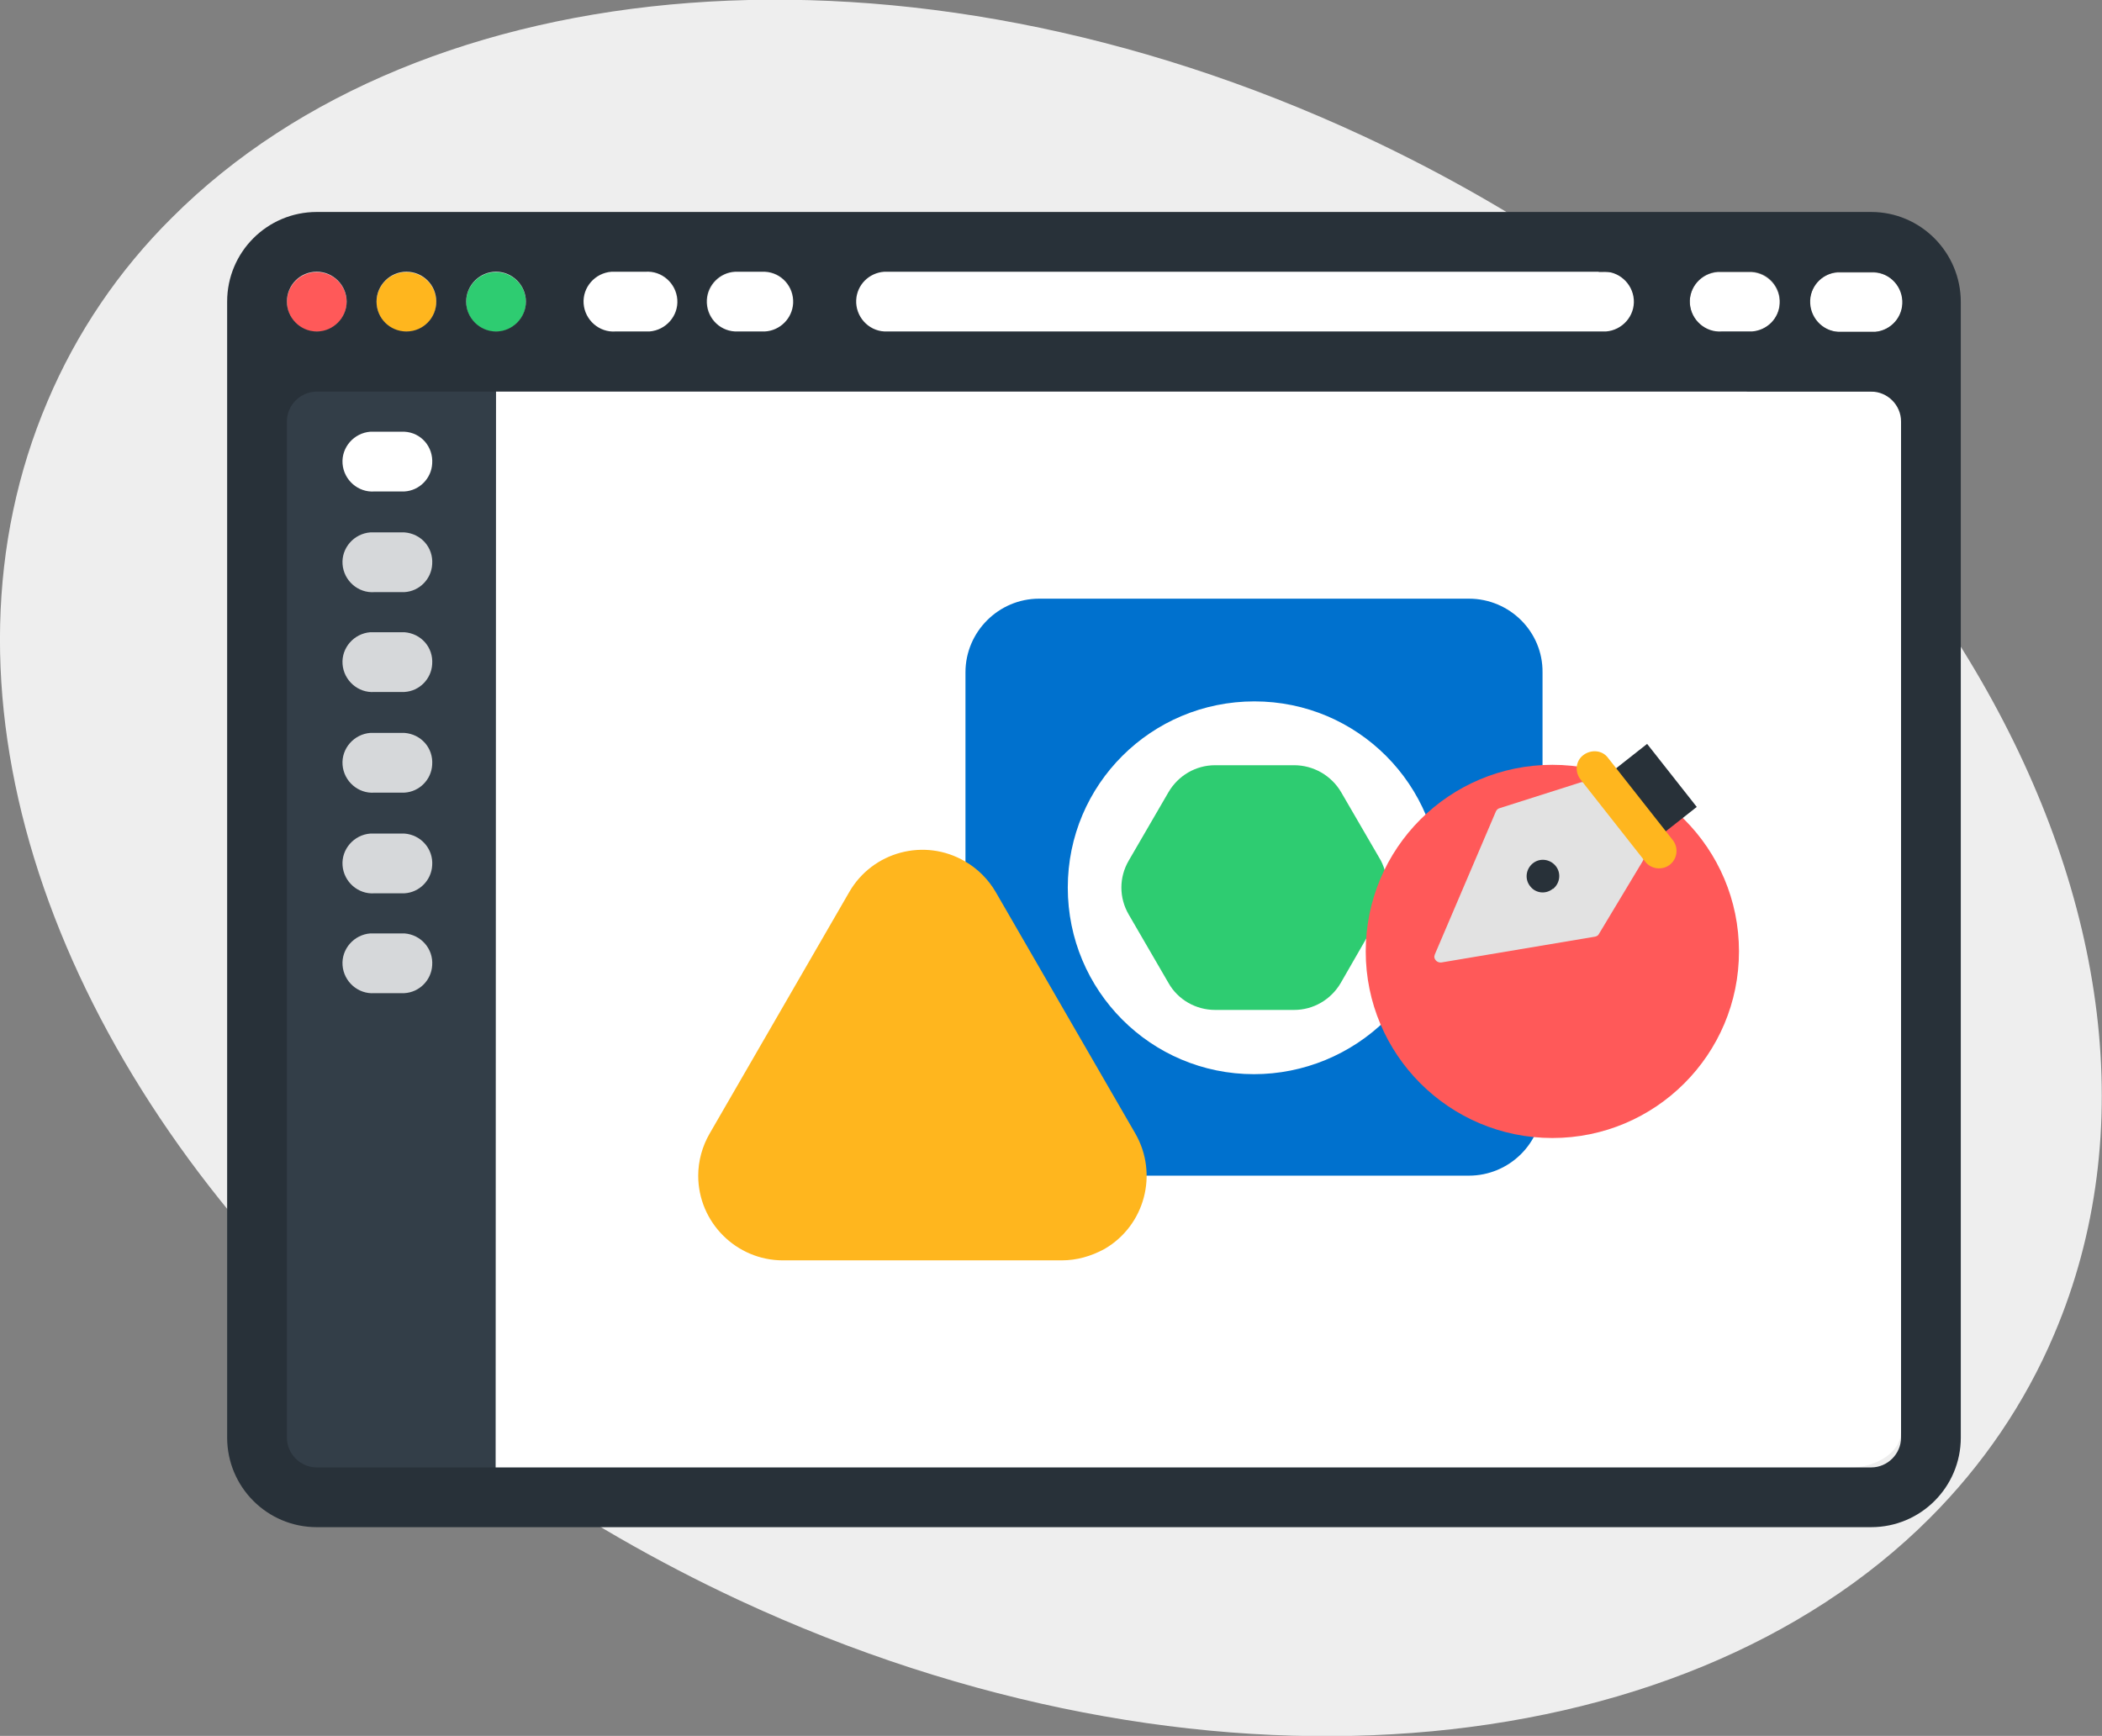<?xml version="1.0" encoding="utf-8"?>
<!-- Generator: Adobe Illustrator 22.1.0, SVG Export Plug-In . SVG Version: 6.00 Build 0)  -->
<svg version="1.1" id="Capa_1" xmlns="http://www.w3.org/2000/svg" xmlns:xlink="http://www.w3.org/1999/xlink" x="0px" y="0px"
	 viewBox="0 0 513.6 424.2" style="enable-background:new 0 0 513.6 424.2;" xml:space="preserve">
<rect x="0" y="0" width="513.6" height="424.2" fill="#808080" stroke="none"/>
<style type="text/css">
	.st0{fill:#EEEEEE;}
	.st1{fill:#FFFFFF;}
	.st2{fill:#333E48;}
	.st3{fill:#FF5959;}
	.st4{fill:#FFB61E;}
	.st5{fill:#2ECC71;}
	.st6{fill:#283139;}
	.st7{fill:#0071CE;}
	.st8{fill:#E2E2E2;}
	.st9{fill:#D6D8DA;}
</style>
<g>
	<path class="st0" d="M501.9,326.1c-7.1,16.8-17.5,32-30.4,44.9c-61.2,61.2-179,72.1-291,20c-40.3-18.8-75.3-43.6-103.5-71.8
		C10.6,252.7-17.9,167.4,11.6,98.1c7.1-16.8,17.4-32,30.4-44.9c61.2-61.2,179-72.1,291-20C468.4,96.2,544,227.3,501.9,326.1z"/>
	<path class="st1" d="M464.5,95.7v254.2c0,4.8-5.8,8.8-13,8.8H113.9v-263L464.5,95.7z"/>
	<path class="st2" d="M121.2,92.1H66.8c-1.2,0-2.1,3.4-2.1,7.5v255c0,4.1,0.9,7.5,2.1,7.5h54.3L121.2,92.1L121.2,92.1z"/>
	<circle class="st3" cx="77.4" cy="73.8" r="7.3"/>
	<circle class="st4" cx="99.3" cy="73.8" r="7.3"/>
	<circle class="st5" cx="121.2" cy="73.8" r="7.3"/>
	<path class="st1" d="M449.9,81.1c-4,0.2-7.5-2.8-7.7-6.8c-0.2-4,2.8-7.5,6.8-7.7c0.3,0,0.6,0,0.9,0h7.3c4-0.2,7.5,2.8,7.7,6.8
		c0.2,4-2.8,7.5-6.8,7.7c-0.3,0-0.6,0-0.9,0L449.9,81.1z M420.7,81.1c-4,0.3-7.5-2.7-7.8-6.8c-0.3-4,2.7-7.5,6.8-7.8
		c0,0,0.1,0,0.1,0c0.3,0,0.6,0,0.9,0h7.3c4,0.3,7.1,3.7,6.8,7.8c-0.2,3.7-3.2,6.6-6.8,6.8L420.7,81.1z M216.2,81.1
		c-4-0.1-7.2-3.5-7-7.6c0.1-3.8,3.2-6.9,7-7h177.2c4,0.1,7.2,3.5,7,7.6c-0.1,3.8-3.2,6.9-7,7L216.2,81.1z M179.6,81.1
		c-4-0.3-7-3.9-6.7-7.9c0.3-3.6,3.1-6.4,6.7-6.7h7.3c4,0.3,7.1,3.7,6.8,7.8c-0.2,3.7-3.2,6.6-6.8,6.8L179.6,81.1z M149.4,81.1
		c-4-0.3-7.1-3.7-6.8-7.8c0.2-3.7,3.2-6.6,6.8-6.8h8.3c4-0.2,7.5,2.8,7.7,6.8s-2.8,7.5-6.8,7.7c-0.3,0-0.6,0-0.9,0L149.4,81.1z"/>
	<path class="st6" d="M457.2,51.8H77.4c-12.1,0-21.9,9.8-21.9,21.9l0,0v277.6c0,12.1,9.8,21.9,21.9,21.9h379.8
		c12.1,0,21.9-9.8,21.9-21.9c0,0,0,0,0,0l0,0V73.8C479.1,61.7,469.3,51.8,457.2,51.8L457.2,51.8z M420.7,66.4h7.3
		c4,0.2,7.1,3.7,6.9,7.7c-0.2,3.7-3.1,6.6-6.8,6.9h-7.4c-4,0.3-7.5-2.8-7.8-6.8c-0.3-4,2.8-7.5,6.8-7.8c0.3,0,0.6,0,0.9,0H420.7z
		 M216.1,66.4h175.3c4-0.3,7.5,2.8,7.8,6.8c0.3,4-2.8,7.5-6.8,7.8c-0.3,0-0.6,0-0.9,0H216.1c-4-0.2-7.1-3.7-6.9-7.7
		c0.2-3.7,3.1-6.6,6.8-6.9H216.1z M179.6,66.4h7.3c4,0.2,7.1,3.6,6.9,7.7c-0.2,3.7-3.2,6.7-6.9,6.9h-7.3c-4-0.2-7.1-3.6-6.9-7.7
		C172.9,69.6,175.9,66.6,179.6,66.4z M150.4,66.4h7.3c4-0.3,7.5,2.8,7.8,6.8c0.3,4-2.8,7.5-6.8,7.8c-0.3,0-0.6,0-0.9,0h-7.4
		c-4,0.3-7.5-2.8-7.8-6.8c-0.3-4,2.8-7.5,6.8-7.8c0.3,0,0.6,0,0.9,0H150.4z M121.2,66.4c4,0,7.3,3.3,7.3,7.3c0,4-3.3,7.3-7.3,7.3
		c-4,0-7.3-3.3-7.3-7.3c0,0,0,0,0,0l0,0C113.9,69.7,117.2,66.4,121.2,66.4L121.2,66.4z M99.3,66.4c4,0,7.3,3.2,7.3,7.3
		c0,4-3.2,7.3-7.3,7.3c-4,0-7.3-3.2-7.3-7.3c0,0,0,0,0,0l0,0C92,69.7,95.3,66.4,99.3,66.4L99.3,66.4z M77.4,66.4
		c4,0,7.3,3.3,7.3,7.3c0,4-3.3,7.3-7.3,7.3c-4,0-7.3-3.3-7.3-7.3c0,0,0,0,0,0l0,0C70.1,69.7,73.3,66.4,77.4,66.4
		C77.4,66.4,77.4,66.4,77.4,66.4z M464.5,139.5v211.8c0,4-3.3,7.3-7.3,7.3H77.4c-4,0-7.3-3.3-7.3-7.3c0,0,0,0,0,0l0,0V103
		c0-4,3.3-7.3,7.3-7.3h379.8c4,0,7.3,3.3,7.3,7.3c0,0,0,0,0,0l0,0V139.5z M457.2,81.1h-7.3c-4,0.2-7.4-3-7.6-7
		c-0.2-3.9,2.7-7.2,6.6-7.6h8.3c4-0.2,7.4,3,7.6,7c0.2,3.9-2.7,7.2-6.6,7.6c-0.3,0-0.6,0-0.9,0H457.2z"/>
	<path class="st5" d="M337.2,223.5l-9.6,16.7c-2.4,4.1-6.7,6.6-11.4,6.6h-19.3c-4.7,0-9.1-2.5-11.4-6.6l-9.7-16.7
		c-2.4-4.1-2.4-9.1,0-13.2l9.7-16.7c2.4-4.1,6.7-6.6,11.4-6.6h19.3c4.7,0,9.1,2.5,11.5,6.6l9.7,16.7
		C339.5,214.4,339.5,219.4,337.2,223.5z"/>
	<path class="st7" d="M358.9,146.3h-105c-9.9,0-18,8.1-18,18v105c0,9.9,8.1,18,18,18h105c9.9,0,18-8,18-17.9c0,0,0,0,0-0.1v-105
		C377,154.4,368.9,146.3,358.9,146.3C359,146.3,359,146.3,358.9,146.3L358.9,146.3z M306.4,262.5c-25.2,0-45.5-20.4-45.5-45.6
		s20.4-45.5,45.6-45.5c25.2,0,45.5,20.4,45.5,45.6c0,12.1-4.8,23.6-13.3,32.2C330.1,257.7,318.5,262.5,306.4,262.5z"/>
	<circle class="st3" cx="379.3" cy="232.5" r="45.6"/>
	<path class="st4" d="M259.4,308h-68.1c-11.4,0-20.7-9.3-20.7-20.7c0-3.6,1-7.2,2.8-10.3l34.1-59c5.7-9.9,18.4-13.3,28.3-7.5
		c3.1,1.8,5.7,4.4,7.5,7.5l34.1,59c5.7,9.9,2.3,22.5-7.5,28.2C266.6,307,263.1,308,259.4,308z"/>
	<path class="st8" d="M389.7,228.9l-37.5,6.3c-0.8,0.1-1.5-0.4-1.7-1.1c-0.1-0.3,0-0.6,0.1-0.9l14.9-34.9c0.2-0.4,0.5-0.7,0.9-0.8
		l19.8-6.3c0.6-0.2,1.2,0,1.6,0.5l13.5,17.1c0.4,0.5,0.4,1.1,0.1,1.6l-10.7,17.8C390.5,228.6,390.2,228.8,389.7,228.9z"/>
	
		<rect x="399.1" y="182.9" transform="matrix(0.786 -0.619 0.619 0.786 -32.55 291.447)" class="st6" width="10.3" height="19.6"/>
	<path class="st6" d="M373.9,216.6c-1.4-1.7-1.1-4.2,0.6-5.6c1.7-1.4,4.2-1.1,5.6,0.6c1.4,1.7,1.1,4.2-0.6,5.6c0,0,0,0-0.1,0
		C377.7,218.6,375.2,218.3,373.9,216.6z"/>
	<path class="st4" d="M386.2,190.5c-1.5-1.9-1.2-4.6,0.7-6s4.6-1.2,6,0.7l15.9,20.2c1.4,1.9,1,4.6-0.9,6c-1.8,1.3-4.4,1-5.8-0.7
		L386.2,190.5z"/>
	<path class="st1" d="M98.8,105.5h-7.3c-0.3,0-0.6,0-0.9,0c-0.1,0-0.1,0-0.1,0c-4,0.3-7.1,3.8-6.8,7.8c0.3,4,3.8,7.1,7.8,6.8h7.3
		c3.7-0.2,6.6-3.2,6.8-6.8C105.9,109.2,102.9,105.7,98.8,105.5z"/>
	<path class="st9" d="M98.8,130.1h-7.3c-0.3,0-0.6,0-0.9,0c-0.1,0-0.1,0-0.1,0c-4,0.3-7.1,3.8-6.8,7.8c0.3,4,3.8,7.1,7.8,6.8h7.3
		c3.7-0.2,6.6-3.2,6.8-6.8C105.9,133.8,102.9,130.4,98.8,130.1z"/>
	<path class="st9" d="M98.8,154.5h-7.3c-0.3,0-0.6,0-0.9,0c-0.1,0-0.1,0-0.1,0c-4,0.3-7.1,3.8-6.8,7.8c0.3,4,3.8,7.1,7.8,6.8h7.3
		c3.7-0.2,6.6-3.2,6.8-6.8C105.9,158.2,102.9,154.8,98.8,154.5z"/>
	<path class="st9" d="M98.8,179.1h-7.3c-0.3,0-0.6,0-0.9,0c-0.1,0-0.1,0-0.1,0c-4,0.3-7.1,3.8-6.8,7.8c0.3,4,3.8,7.1,7.8,6.8h7.3
		c3.7-0.2,6.6-3.2,6.8-6.8C105.9,182.8,102.9,179.4,98.8,179.1z"/>
	<path class="st9" d="M98.8,203.7h-7.3c-0.3,0-0.6,0-0.9,0c-0.1,0-0.1,0-0.1,0c-4,0.3-7.1,3.8-6.8,7.8c0.3,4,3.8,7.1,7.8,6.8h7.3
		c3.7-0.2,6.6-3.2,6.8-6.8C105.9,207.5,102.9,204,98.8,203.7z"/>
	<path class="st9" d="M98.8,228.1h-7.3c-0.3,0-0.6,0-0.9,0c-0.1,0-0.1,0-0.1,0c-4,0.3-7.1,3.8-6.8,7.8c0.3,4,3.8,7.1,7.8,6.8h7.3
		c3.7-0.2,6.6-3.2,6.8-6.8C105.9,231.9,102.9,228.4,98.8,228.1z"/>
</g>
</svg>
